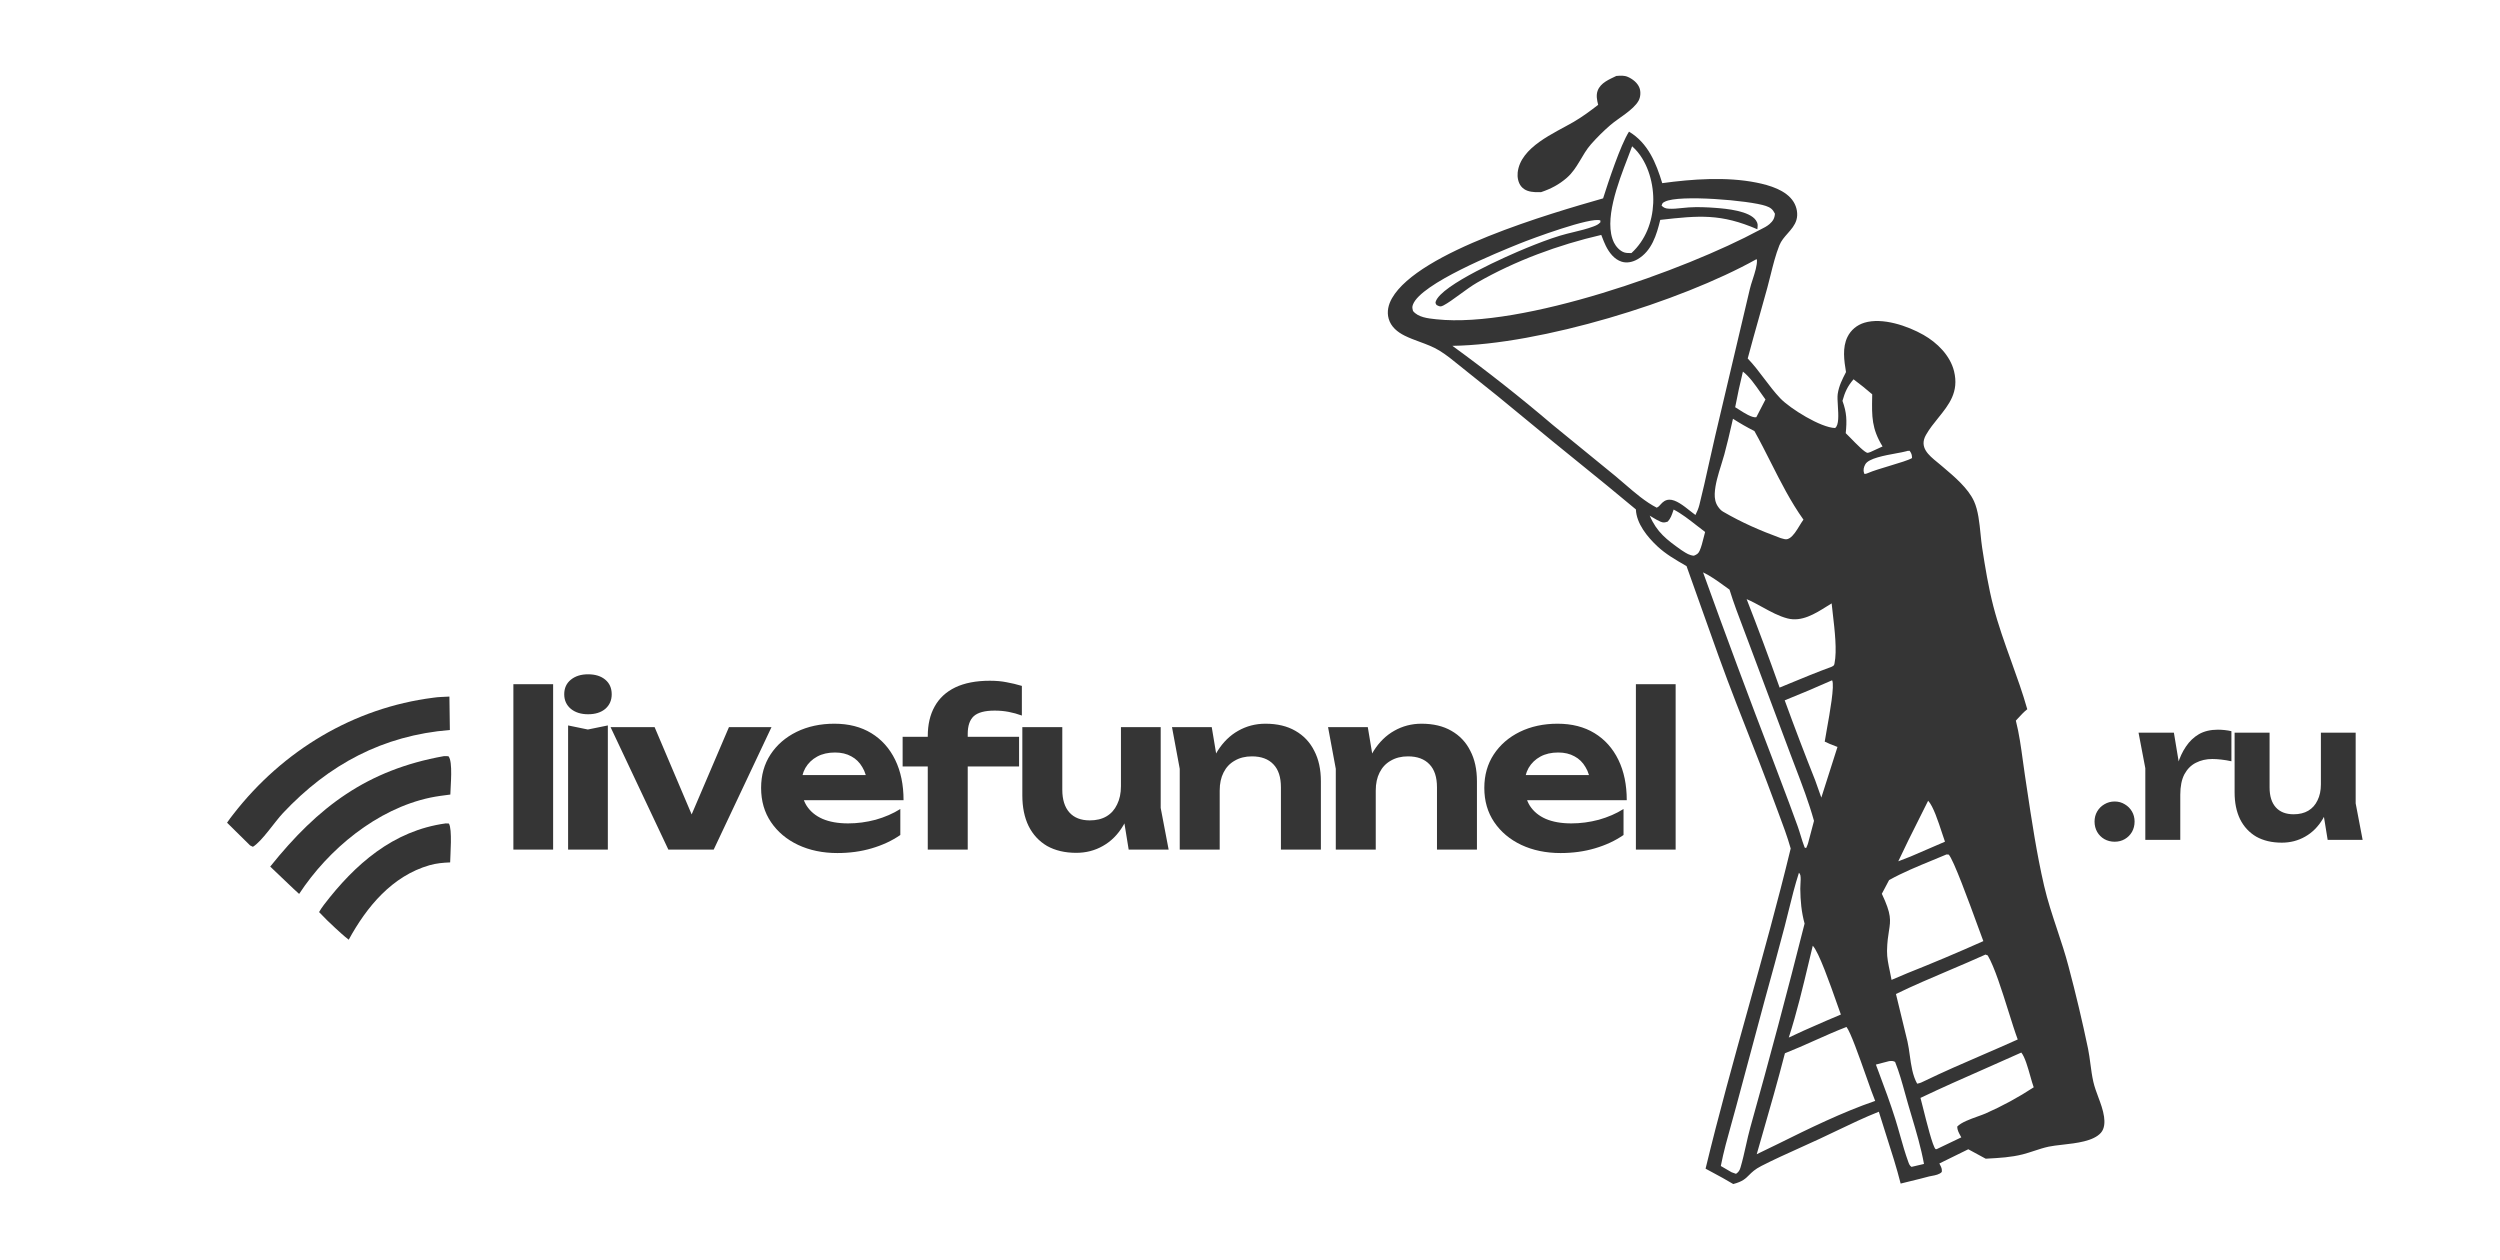 <svg width="1024" height="516" viewBox="0 0 1024 516" fill="none" xmlns="http://www.w3.org/2000/svg">
<path d="M662.028 31.116C663.648 30.984 665.213 30.828 666.758 31.499C668.718 32.35 670.758 33.946 671.528 35.998C672.128 37.603 671.988 39.788 671.138 41.292C668.993 45.095 662.943 48.35 659.568 51.266C656.808 53.648 654.148 56.292 651.728 59.018C647.928 63.302 646.253 68.878 641.853 72.755C638.653 75.576 635.218 77.359 631.193 78.712C630.413 78.739 629.633 78.743 628.848 78.7C626.658 78.581 624.528 78.132 623.073 76.341C621.848 74.834 621.438 72.577 621.638 70.691C622.768 60.174 636.708 54.525 644.578 49.926C648.128 47.852 651.358 45.454 654.608 42.943C654.128 41.077 653.703 38.996 654.403 37.134C655.628 33.88 659.133 32.537 662.028 31.116Z" fill="#353535"/>
<path d="M182.548 337.267L183.866 337.317C185.31 339.657 184.431 350.077 184.384 353.242C181.514 353.352 178.7 353.597 175.93 354.397C160.605 358.807 150.183 371.437 142.836 384.907C140.898 383.427 139.124 381.747 137.32 380.107C135.03 378.017 132.819 375.842 130.691 373.587C131.282 372.562 131.925 371.597 132.644 370.657C145.398 353.982 161.014 340.222 182.548 337.267Z" fill="#353535"/>
<path d="M181.757 309.727C182.276 309.657 183.151 309.742 183.684 309.757C185.584 311.872 184.514 322.097 184.461 325.447C181.719 325.802 178.95 326.137 176.244 326.707C154.401 331.337 134.54 347.812 122.522 366.152C120.973 364.797 119.5 363.332 117.998 361.927C115.546 359.615 113.106 357.29 110.679 354.952C130.367 330.387 150.394 315.357 181.757 309.727Z" fill="#353535"/>
<path d="M177.528 285.777C179.643 285.442 181.935 285.457 184.08 285.317L184.264 299.002C156.785 301.247 134.688 313.077 115.915 333.017C112.482 336.667 107.329 344.567 103.591 346.852L102.436 346.287L93 336.977C93.812 335.757 94.73 334.577 95.63 333.417C115.812 307.452 144.801 289.927 177.528 285.777Z" fill="#353535"/>
<path d="M807.118 464.032C807.798 464.117 808.263 464.262 808.878 464.567C816.498 468.387 823.613 468.097 831.633 465.882C833.303 465.417 835.128 464.632 836.848 464.887L836.318 465.607C834.318 466.457 832.323 467.262 830.218 467.827C824.683 469.312 815.288 471.392 810.138 468.147C808.453 467.087 807.568 465.952 807.118 464.032Z" fill="#858484"/>
<path d="M851.657 447.737C852.472 447.607 851.997 447.587 853.052 448.087C854.477 450.182 855.022 452.787 855.742 455.197C853.992 456.317 852.227 457.257 850.262 457.947C846.347 459.312 842.122 459.632 838.122 460.687C833.607 461.882 829.197 463.872 824.537 464.477C822.467 464.747 820.332 464.557 818.257 464.412C816.157 463.977 814.077 463.212 812.022 462.582C816.845 460.613 821.521 458.306 826.017 455.677C829.897 453.447 833.892 450.427 838.227 449.187C842.217 448.047 846.817 448.737 850.992 447.882C851.212 447.837 851.437 447.787 851.657 447.737Z" fill="#858484"/>
<path d="M725.782 168.475C731.527 172.835 756.968 183.973 759.263 187.681C760.053 188.961 760.128 190.454 759.708 191.879C758.363 196.439 753.823 198.999 750.013 201.252C746.703 203.269 744.262 205.916 741.682 208.756C734.892 197.634 730.168 185.175 722.948 174.355C724.098 172.473 724.922 170.497 725.782 168.475Z" fill="#858484"/>
<path d="M758.098 306.942C768.973 311.307 781.958 310.677 793.273 308.902L776.753 341.657C772.788 349.482 767.673 357.812 765.353 366.282C766.408 369.312 768.098 372.362 768.538 375.557C768.568 375.777 768.583 375.997 768.613 376.212C769.158 380.782 767.498 385.447 767.588 390.102C767.778 399.977 771.818 410.892 774.603 420.327L777.668 430.862C774.062 431.518 770.461 432.207 766.868 432.927C765.023 429.312 763.723 425.197 762.243 421.407L752.873 397.357C749.898 389.827 745.823 382.387 743.833 374.527C738.923 355.132 752.743 326.302 758.098 306.942Z" fill="#858484"/>
<path d="M820.617 299.122C822.247 300.707 823.317 314.787 823.797 318.152C825.847 332.577 827.972 347.707 831.482 361.827C834.432 373.702 838.567 385.272 841.682 397.112C845.647 412.167 849.078 427.352 853.088 442.402C848.318 442.882 843.572 443.382 838.782 443.537C837.562 440.507 836.547 437.397 835.492 434.312C833.467 429.542 832.093 424.297 830.378 419.377L819.617 389.257C811.379 366.305 802.647 343.533 793.427 320.957C795.702 316.552 798.082 312.172 800.032 307.607C807.332 305.752 814.077 302.832 820.617 299.122Z" fill="#858484"/>
<path d="M786.062 193.28C787.428 193.166 788.693 193.068 789.963 193.712C794.988 196.264 801.538 203.083 803.763 208.22C806.098 213.612 805.987 221.01 806.842 226.856C807.832 233.579 809.002 240.349 810.597 246.957C814.022 261.182 819.877 274.912 824.107 288.942C820.382 292.602 816.322 295.492 811.612 297.767C793.712 306.412 771.798 306.642 753.208 300.277C754.343 293.047 755.803 285.932 756.438 278.627C757.457 266.937 756.443 255.492 755.263 243.867C758.374 241.474 761.422 238.999 764.403 236.444C770.903 230.042 776.467 223.724 778.802 214.724C765.437 227.939 753.252 240.541 735.797 248.547C723.792 244.645 711.637 236.53 700.917 229.914C702.018 225.407 703.053 220.885 704.023 216.349C710.773 218.792 727.708 227.291 734.258 226.408C737.633 225.952 744.042 214.973 746.182 212.162C753.697 202.291 773.948 194.877 786.062 193.28Z" fill="#858484"/>
<path fill-rule="evenodd" clip-rule="evenodd" d="M667.238 53.922C675.033 58.578 678.343 66.779 680.853 75.02C693.183 73.324 707.138 72.342 719.398 74.784C724.698 75.84 731.657 77.85 734.657 82.699C735.978 84.836 736.538 87.653 735.818 90.092C735.178 92.267 733.707 93.933 732.227 95.609C730.906 97.105 729.577 98.609 728.828 100.49C727.297 104.323 726.241 108.575 725.207 112.736L725.207 112.736L725.207 112.736L725.207 112.737C724.782 114.447 724.361 116.141 723.913 117.785C722.82 121.783 721.697 125.772 720.574 129.76L720.574 129.763L720.573 129.767L720.573 129.767L720.572 129.768L720.572 129.768L720.572 129.769L720.572 129.769L720.572 129.77L720.572 129.77L720.572 129.771L720.571 129.771L720.571 129.772L720.571 129.772L720.571 129.773L720.571 129.773L720.571 129.774L720.571 129.774L720.57 129.775L720.57 129.775L720.57 129.776L720.57 129.776L720.57 129.777L720.57 129.777L720.57 129.778C718.972 135.455 717.374 141.132 715.863 146.833C718.333 149.401 720.48 152.246 722.626 155.09L722.627 155.09C724.72 157.864 726.813 160.637 729.203 163.149C733.228 167.383 745.833 175.187 751.653 175.312C753.281 174.158 753.02 169.94 752.79 166.234C752.671 164.308 752.56 162.521 752.728 161.374C753.208 158.08 754.589 155.39 756.085 152.477L756.123 152.403C755.353 147.713 754.553 142.409 756.733 137.985C758.128 135.16 760.608 133.123 763.608 132.198C770.998 129.92 781.373 133.483 787.863 137.177C793.488 140.376 798.813 145.641 800.383 152.077C802.459 160.573 798.26 165.775 793.886 171.193L793.886 171.193C792.109 173.394 790.303 175.631 788.878 178.139C786.008 183.193 789.942 186.41 793.535 189.347C793.986 189.716 794.431 190.08 794.858 190.443C795.222 190.754 795.597 191.071 795.979 191.394L795.981 191.396C800.528 195.244 806.155 200.006 808.563 205.315C810.273 209.091 810.777 214.136 811.247 218.842C811.44 220.767 811.626 222.635 811.888 224.337C813.118 232.314 814.452 240.477 816.467 248.297C818.432 255.908 821.116 263.363 823.802 270.825L823.802 270.826L823.802 270.826L823.802 270.826L823.802 270.827L823.802 270.827L823.802 270.827L823.803 270.828L823.803 270.828L823.803 270.828L823.803 270.829L823.803 270.829L823.803 270.829L823.803 270.829L823.803 270.83L823.803 270.83L823.803 270.83L823.803 270.831L823.804 270.831L823.804 270.831L823.804 270.832L823.804 270.832L823.804 270.832L823.804 270.833C826.148 277.345 828.495 283.863 830.368 290.497C828.95 291.623 827.719 292.964 826.492 294.3L826.492 294.3L826.488 294.305L826.486 294.307C826.222 294.595 825.958 294.882 825.693 295.167C827.056 300.522 827.822 306.138 828.579 311.688C828.849 313.668 829.118 315.639 829.413 317.587C829.667 319.272 829.921 320.962 830.175 322.654C832.186 336.066 834.226 349.667 837.268 362.822C838.667 368.862 840.642 374.807 842.619 380.759L842.619 380.759L842.619 380.76L842.619 380.761L842.62 380.761L842.62 380.762L842.62 380.762L842.62 380.763L842.62 380.764L842.62 380.764L842.621 380.765L842.621 380.766L842.621 380.766L842.621 380.767L842.621 380.768L842.622 380.768L842.622 380.769L842.622 380.77L842.622 380.77L842.622 380.771L842.622 380.771L842.623 380.772L842.623 380.773L842.623 380.773C844.283 385.77 845.945 390.771 847.268 395.837C850.24 407.001 852.907 418.243 855.268 429.552C855.682 431.614 855.961 433.72 856.239 435.824V435.824L856.24 435.825C856.565 438.286 856.891 440.744 857.433 443.122C857.918 445.244 858.688 447.307 859.457 449.373C860.438 452.004 861.42 454.638 861.818 457.397C862.133 459.572 862.078 462.242 860.538 463.982C857.474 467.448 850.531 468.23 844.77 468.879C842.653 469.117 840.695 469.338 839.148 469.667C837.144 470.096 835.171 470.745 833.199 471.393C831.653 471.902 830.108 472.41 828.548 472.812C823.803 474.033 818.917 474.299 814.046 474.564L813.338 474.602L806.213 470.737L794.363 476.562C794.477 476.802 794.589 477.021 794.694 477.225C795.169 478.154 795.505 478.81 795.358 480.027C794.449 481.062 792.693 481.387 791.195 481.663C790.855 481.726 790.528 481.786 790.228 481.852C787.665 482.552 785.076 483.183 782.49 483.812C781.16 484.136 779.832 484.459 778.508 484.792C776.854 478.262 774.779 471.793 772.708 465.338L772.707 465.336C771.64 462.01 770.574 458.687 769.568 455.362C763.671 457.702 757.905 460.465 752.156 463.219L752.155 463.219L752.154 463.22L752.153 463.221L752.152 463.221L752.151 463.222L752.15 463.222L752.148 463.223L752.147 463.223L752.146 463.224L752.145 463.224L752.144 463.225L752.143 463.226L752.142 463.226L752.141 463.227L752.14 463.227L752.139 463.228C749.86 464.319 747.583 465.41 745.303 466.472C742.636 467.715 739.949 468.926 737.262 470.138C731.947 472.534 726.626 474.932 721.443 477.582C718.786 478.939 717.547 480.182 716.431 481.3C714.99 482.745 713.757 483.981 709.943 484.982C707.084 483.253 704.132 481.667 701.184 480.084L701.184 480.084L701.184 480.083L701.183 480.083C700.322 479.621 699.461 479.158 698.603 478.692C703.93 456.619 710.019 434.715 716.109 412.81C722.142 391.11 728.175 369.409 733.467 347.542C732.064 342.575 730.226 337.684 728.399 332.823C727.85 331.362 727.302 329.904 726.768 328.447C722.774 317.585 718.561 306.856 714.339 296.103L714.335 296.095L714.332 296.087C713.307 293.476 712.281 290.863 711.258 288.247C706.184 275.27 701.537 262.119 696.891 248.974L696.889 248.969L696.887 248.963L696.882 248.95L696.881 248.948C694.868 243.251 692.855 237.555 690.808 231.875L690.289 231.576C686.252 229.249 682.281 226.96 678.848 223.751C674.748 219.915 670.278 214.447 670.063 208.656C662.278 202.122 654.38 195.722 646.482 189.322L646.481 189.322L646.48 189.321C639.627 183.767 632.773 178.214 625.993 172.572C617.617 165.594 609.149 158.727 600.592 151.972C599.637 151.223 598.674 150.44 597.703 149.649L597.702 149.649C595.088 147.522 592.408 145.341 589.628 143.634C587.067 142.06 584.263 141.027 581.459 139.994L581.459 139.994C579.39 139.231 577.32 138.469 575.348 137.489C572.373 136.01 569.738 133.847 568.798 130.543C567.973 127.639 568.698 124.696 570.168 122.134C581.173 102.966 635.448 87.317 656.628 81.255C658.698 74.736 663.733 59.405 667.238 53.922ZM781.363 184.673L782.193 184.648C782.968 185.749 783.138 186.268 783.173 187.613C781.859 188.443 778.022 189.598 774.069 190.787C770.649 191.817 767.142 192.872 765.108 193.766C764.698 193.979 764.331 194.047 763.898 194.126H763.898L763.891 194.128C763.835 194.138 763.777 194.149 763.718 194.16C763.692 194.102 763.664 194.046 763.636 193.989C763.587 193.889 763.538 193.788 763.503 193.682C763.098 192.459 763.428 191.25 764.038 190.161C765.4 187.745 771.905 186.558 776.673 185.688L776.673 185.688L776.674 185.688L776.674 185.687L776.674 185.687L776.675 185.687C778.347 185.382 779.805 185.116 780.753 184.849L781.363 184.673ZM721.077 160.731C718.934 157.65 716.612 154.31 713.898 152.207C712.715 157.041 711.658 161.906 710.728 166.795C711.134 167.032 711.643 167.359 712.214 167.726C714.451 169.163 717.642 171.214 719.383 170.894C720.664 168.488 721.916 166.067 723.138 163.63C722.465 162.727 721.781 161.743 721.077 160.731ZM789.768 327.977C791.859 330.199 793.924 336.509 795.441 341.144C795.904 342.559 796.316 343.818 796.662 344.757L782.622 350.812L777.532 352.792C780.256 346.953 783.154 341.183 786.048 335.417L786.048 335.417L786.049 335.416L786.049 335.416L786.049 335.416L786.049 335.415L786.049 335.415L786.05 335.415L786.05 335.414L786.05 335.414L786.05 335.414L786.05 335.413L786.05 335.413L786.051 335.412L786.051 335.412L786.051 335.412L786.051 335.411L786.052 335.41L786.056 335.402L786.056 335.401L786.057 335.4L786.057 335.399L786.058 335.398L786.058 335.397L786.059 335.396L786.059 335.395L786.06 335.395L786.06 335.394L786.061 335.393L786.061 335.392L786.061 335.391L786.062 335.39L786.062 335.389L786.063 335.388L786.063 335.387C787.303 332.918 788.543 330.449 789.768 327.977ZM719.866 93.34C719.847 93.516 719.826 93.704 719.808 93.907C704.898 87.474 696.098 88.236 680.038 90.064C678.543 96.191 676.578 102.804 670.728 106.2C668.793 107.322 666.418 107.878 664.238 107.193C661.188 106.237 659.088 103.437 657.733 100.687C657.177 99.563 656.716 98.378 656.26 97.202C656.133 96.876 656.006 96.55 655.878 96.226C638.443 100.256 620.543 106.833 605.023 115.765C602.849 117.016 600.358 118.834 597.963 120.583C595.467 122.405 593.075 124.152 591.253 125.101C590.052 125.724 589.697 125.552 588.734 125.086C588.634 125.037 588.527 124.986 588.413 124.932C588.313 124.737 588.227 124.596 588.158 124.484C587.959 124.16 587.899 124.063 588.063 123.548C590.258 116.684 617.793 104.628 625.243 101.579C629.658 99.772 634.373 97.942 638.928 96.549C640.774 95.984 642.68 95.525 644.589 95.065L644.589 95.065C647.317 94.408 650.051 93.749 652.628 92.779C653.798 92.339 654.678 91.968 655.538 91.02L655.513 90.298C651.783 88.714 627.308 97.795 622.543 99.724L622.527 99.73C613.238 103.487 582.046 116.102 578.753 124.725C578.369 125.736 578.482 126.195 578.706 127.109C578.727 127.196 578.75 127.287 578.773 127.383C580.854 129.982 584.88 130.411 588.063 130.75L588.398 130.786C623.408 134.549 690.278 110.625 720.678 94.226C720.847 94.141 721.017 94.055 721.188 93.97L721.188 93.97C722.454 93.338 723.757 92.687 724.823 91.759C726.193 90.564 726.913 89.356 727.008 87.52C726.118 85.718 725.208 85.006 723.308 84.355C716.678 82.088 687.728 79.638 681.968 82.594C680.959 83.11 680.958 83.115 680.595 84.222L680.588 84.244C681.523 85.114 682.133 85.382 683.433 85.477C685.205 85.607 687.116 85.403 688.985 85.204C689.926 85.104 690.856 85.004 691.753 84.95C695.388 84.727 699.048 84.871 702.678 85.148C707.038 85.48 716.673 86.338 719.278 90.326C720.062 91.525 719.99 92.191 719.866 93.34ZM685.523 208.707C688.765 210.385 691.911 212.848 694.953 215.229L694.954 215.229C696.124 216.145 697.279 217.049 698.418 217.892C698.196 218.66 697.992 219.485 697.784 220.326C697.33 222.164 696.856 224.079 696.143 225.644C695.598 226.832 694.963 227.123 693.818 227.619C692.049 227.496 690.696 226.616 689.275 225.692L689.275 225.691C689.061 225.553 688.846 225.413 688.628 225.274C682.733 221.079 678.658 218.056 675.728 211.215C676.091 211.427 676.46 211.65 676.832 211.875L676.833 211.876C677.898 212.521 678.994 213.185 680.098 213.659C681.328 214.185 681.888 214.053 683.118 213.635C684.299 212.347 684.782 210.908 685.316 209.316C685.351 209.214 685.386 209.11 685.421 209.006C685.454 208.907 685.488 208.807 685.523 208.707ZM766.858 161.503C764.358 159.381 761.853 157.309 759.213 155.363C756.768 158.171 755.663 160.626 754.673 164.193C756.438 169.013 756.523 172.347 756.013 177.424C756.405 177.779 757.105 178.498 757.95 179.366C760.366 181.849 763.973 185.556 765.003 185.483C765.281 185.463 765.746 185.289 766.066 185.17L766.066 185.17C766.113 185.152 766.158 185.136 766.198 185.121L771.098 182.865C766.612 175.567 766.699 170.565 766.838 162.633C766.845 162.263 766.851 161.886 766.858 161.503ZM773.763 434.647L773.969 434.627C774.954 434.531 775.252 434.502 776.228 434.952C777.897 439.089 779.117 443.507 780.322 447.87C780.733 449.36 781.142 450.844 781.568 452.307C782.037 453.925 782.52 455.547 783.003 457.172L783.004 457.176C784.927 463.636 786.868 470.158 788.063 476.752L782.953 477.952C782.205 477.489 781.929 476.727 781.635 475.915L781.633 475.907C780.35 472.399 779.315 468.734 778.283 465.082C777.641 462.81 777 460.544 776.303 458.322C774.263 451.828 771.873 445.439 769.487 439.061L769.486 439.06L769.486 439.06L769.486 439.059L769.486 439.058L769.485 439.058L769.485 439.057L769.485 439.057L769.485 439.056L769.485 439.055L769.484 439.055L769.484 439.054L769.484 439.053L769.484 439.053L769.475 439.031C769.104 438.038 768.732 437.045 768.363 436.052L773.763 434.647ZM752.432 411.094C749.67 403.248 744.938 389.807 742.508 387.372C741.986 389.531 741.471 391.694 740.955 393.858L740.953 393.867C738.466 404.308 735.97 414.785 732.683 424.987C733.678 424.532 734.672 424.068 735.667 423.604L735.668 423.603L735.67 423.603L735.671 423.602L735.672 423.601L735.673 423.601L735.675 423.6L735.676 423.6L735.677 423.599L735.678 423.599L735.68 423.598L735.681 423.598L735.682 423.597C737.735 422.638 739.791 421.678 741.873 420.797C745.902 419.002 749.953 417.253 754.023 415.552C753.646 414.543 753.096 412.98 752.432 411.094ZM748.238 298.935L748.238 298.936L748.238 298.937L748.238 298.94L748.237 298.945L748.237 298.946C747.861 301.035 747.551 302.758 747.408 303.767C748.777 304.464 750.219 305.018 751.655 305.57L751.656 305.57L751.656 305.57L751.657 305.57C751.983 305.695 752.308 305.82 752.633 305.947L746.013 326.702L743.533 319.707C739.2 308.819 735.028 297.868 731.018 286.857C737.537 284.233 744.01 281.494 750.433 278.642C751.515 280.723 749.504 291.9 748.238 298.935L748.238 298.935ZM669.878 61.23C669.442 60.774 668.988 60.334 668.518 59.914C668.018 61.29 667.423 62.832 666.782 64.495L666.782 64.495L666.781 64.497L666.781 64.497C662.71 75.06 656.753 90.513 661.102 99.404C661.893 101.014 663.548 102.841 665.308 103.393C666.226 103.681 667.242 103.666 668.197 103.652L668.248 103.651C674.028 98.347 676.827 90.925 677.162 83.16C677.488 75.624 675.143 66.828 669.878 61.23ZM721.886 248.684L721.886 248.684L721.886 248.684L721.886 248.684L721.886 248.684L721.886 248.684L721.886 248.684L721.887 248.684L721.887 248.685C725.229 250.523 728.598 252.376 732.128 253.297C737.966 254.82 743.396 251.42 748.284 248.361C748.947 247.945 749.6 247.537 750.243 247.147C750.37 248.437 750.541 249.903 750.724 251.473L750.724 251.474L750.724 251.474C751.493 258.072 752.48 266.534 751.418 271.727C751.259 272.504 751.17 272.558 750.759 272.808C750.651 272.874 750.521 272.953 750.363 273.062C744.379 275.252 738.467 277.696 732.567 280.135L732.566 280.135C731.353 280.637 730.14 281.138 728.928 281.637C724.621 269.487 720.119 257.407 715.423 245.402C717.59 246.321 719.732 247.499 721.886 248.684ZM831.618 440.797L831.618 440.797C830.583 437.132 829.396 432.931 827.927 431.127C822.984 433.361 818.017 435.549 813.049 437.737L813.042 437.74C804.195 441.637 795.345 445.535 786.627 449.697C786.82 450.382 787.157 451.732 787.582 453.432C789.079 459.424 791.663 469.764 792.812 470.672L793.227 470.702L803.347 465.862C803.229 465.639 803.107 465.418 802.986 465.198L802.986 465.197C802.333 464.014 801.694 462.853 801.672 461.462C803.28 459.728 807.004 458.395 810.133 457.275C811.326 456.848 812.433 456.452 813.302 456.077C820.153 453.048 826.745 449.464 833.012 445.362C832.573 444.176 832.113 442.548 831.618 440.797ZM697.573 234.436C700.619 235.888 703.441 237.931 706.211 239.936L706.213 239.937L706.22 239.943L706.222 239.944C706.953 240.473 707.681 241 708.407 241.512C710.085 246.944 712.131 252.315 714.168 257.664C714.991 259.824 715.812 261.981 716.607 264.137L733.407 309.022C734.052 310.736 734.706 312.45 735.361 314.166C738.138 321.441 740.929 328.751 743.013 336.232L740.562 345.482C740.42 345.963 740.21 346.432 740.002 346.896L740.001 346.896L740 346.9L739.922 347.074C739.893 347.139 739.864 347.205 739.835 347.27L739.797 347.357L739.198 347.172C738.568 345.567 738.067 343.926 737.566 342.285C737.168 340.981 736.77 339.678 736.307 338.392C734.067 332.139 731.708 325.914 729.351 319.693C728.242 316.766 727.133 313.84 726.037 310.912C716.282 285.52 706.794 260.027 697.573 234.436ZM737.443 358.552C737.378 358.152 737.128 357.757 736.848 357.472C735.178 362.631 733.867 367.945 732.561 373.239L732.561 373.24L732.56 373.24L732.56 373.241L732.56 373.241L732.56 373.242L732.56 373.242L732.56 373.243C732.047 375.321 731.535 377.396 731.003 379.457C728.328 389.618 725.581 399.76 722.763 409.882L711.093 453.372C710.479 455.68 709.832 457.992 709.182 460.309L709.182 460.31C707.577 466.04 705.964 471.799 704.843 477.592L709.243 480.147L711.073 480.802C712.173 480.037 712.553 479.422 712.938 478.117C713.78 475.266 714.441 472.316 715.103 469.361C715.678 466.792 716.255 464.218 716.953 461.702C724.719 434.002 732.121 406.201 739.158 378.307C737.848 373.472 737.458 369.037 737.398 364.027C737.39 363.418 737.431 362.747 737.473 362.062C737.548 360.85 737.625 359.593 737.443 358.552ZM709.823 171.523C712.693 173.369 715.557 175.021 718.607 176.557C720.951 180.74 723.122 185.039 725.294 189.34C729.374 197.417 733.458 205.503 738.698 212.849C738.154 213.574 737.614 214.459 737.055 215.378L737.055 215.378C735.888 217.292 734.635 219.347 733.088 220.382C731.947 221.143 731.198 220.925 730.149 220.62C729.906 220.549 729.647 220.474 729.362 220.405C720.867 217.269 713.557 214.119 705.722 209.555C704.897 209.073 704.242 208.3 703.687 207.501C702.613 205.966 702.282 204.076 702.352 202.238C702.494 198.45 703.783 194.326 705.004 190.417L705.005 190.416L705.005 190.415C705.463 188.948 705.912 187.511 706.287 186.134C707.425 181.973 708.391 177.76 709.356 173.553C709.511 172.876 709.667 172.199 709.823 171.523ZM764.389 440.879C761.488 432.668 757.958 422.672 756.323 420.637C751.882 422.352 747.541 424.29 743.203 426.226L743.203 426.226L743.202 426.227L743.202 426.227L743.202 426.227L743.201 426.227C739.192 428.017 735.185 429.806 731.102 431.417C728.205 442.694 724.979 453.902 721.757 465.097L721.757 465.099L721.751 465.118L721.746 465.137C721.013 467.682 720.281 470.227 719.552 472.772L728.133 468.612C740.928 462.262 754.568 455.572 768.073 450.932C767.263 449.017 765.913 445.194 764.389 440.879ZM797.253 349.992L798.162 350.017C800.039 351.748 806.594 369.706 810.224 379.649L810.224 379.649L810.224 379.65C811.207 382.342 811.975 384.446 812.378 385.482C802.111 390.072 791.749 394.445 781.297 398.597L774.778 401.362C774.579 400.18 774.323 398.978 774.065 397.766C773.477 395.005 772.879 392.195 772.927 389.457C772.995 385.807 773.385 383.359 773.708 381.335C774.411 376.92 774.793 374.526 770.802 366.092L773.768 360.487C779.347 357.377 785.43 354.877 791.429 352.413L791.432 352.412L791.433 352.411L791.435 352.411C793.39 351.607 795.336 350.808 797.253 349.992ZM814.177 391.347L813.258 390.987C808.322 393.22 803.339 395.338 798.357 397.456L798.355 397.456L798.354 397.457L798.354 397.457C791.044 400.564 783.736 403.67 776.583 407.137C778.196 413.619 779.771 420.111 781.307 426.612C781.714 428.406 781.98 430.333 782.25 432.289C782.81 436.342 783.386 440.518 785.268 443.877C786.443 443.662 787.257 443.322 788.307 442.757C796.043 439.009 803.99 435.574 811.929 432.142L811.93 432.142L811.93 432.141C816.794 430.039 821.655 427.938 826.463 425.767C825.335 422.743 824.044 418.631 822.663 414.237C819.983 405.706 816.969 396.112 814.177 391.347ZM719.643 106.46L719.448 106.162C688.138 123.655 631.038 141.134 594.903 141.656C608.989 151.901 622.676 162.685 635.933 173.984L661.368 194.75C662.683 195.829 664.025 196.989 665.393 198.171C669.566 201.778 673.978 205.591 678.618 207.955C679.363 207.559 679.54 207.355 680.012 206.811C680.056 206.76 680.103 206.706 680.153 206.649C681.128 205.542 682.148 204.737 683.698 204.67C686.352 204.556 689.66 207.186 692.303 209.289C693.09 209.915 693.818 210.494 694.453 210.94C695.143 209.606 695.698 208.26 696.068 206.804C697.459 201.29 698.691 195.716 699.923 190.143C700.785 186.245 701.647 182.348 702.563 178.473L716.713 118.475C716.98 117.291 717.429 115.904 717.897 114.46C718.804 111.66 719.781 108.642 719.643 106.46Z" fill="#353535"/>
<path d="M210.28 280.24H226.56V348H210.28V280.24ZM232.693 297.136L240.789 298.808L248.973 297.136V348H232.693V297.136ZM240.877 292.56C238.002 292.56 235.655 291.827 233.837 290.36C232.018 288.835 231.109 286.84 231.109 284.376C231.109 281.853 232.018 279.859 233.837 278.392C235.655 276.925 238.002 276.192 240.877 276.192C243.81 276.192 246.157 276.925 247.917 278.392C249.677 279.859 250.557 281.853 250.557 284.376C250.557 286.84 249.677 288.835 247.917 290.36C246.157 291.827 243.81 292.56 240.877 292.56ZM286.169 340.344L280.449 340.256L298.577 297.84H316.001L292.329 348H273.761L250.089 297.84H268.129L286.169 340.344ZM342.989 349.408C337.005 349.408 331.637 348.293 326.885 346.064C322.191 343.835 318.495 340.725 315.797 336.736C313.098 332.747 311.749 328.083 311.749 322.744C311.749 317.523 313.039 312.947 315.621 309.016C318.202 305.085 321.751 302.005 326.269 299.776C330.845 297.547 336.007 296.432 341.757 296.432C347.623 296.432 352.669 297.723 356.893 300.304C361.117 302.885 364.373 306.523 366.661 311.216C368.949 315.909 370.093 321.424 370.093 327.76H324.861V317.464H361.117L355.221 321.16C355.045 318.403 354.37 316.085 353.197 314.208C352.082 312.272 350.586 310.805 348.709 309.808C346.831 308.752 344.602 308.224 342.021 308.224C339.205 308.224 336.77 308.781 334.717 309.896C332.663 311.011 331.05 312.565 329.877 314.56C328.762 316.555 328.205 318.872 328.205 321.512C328.205 324.856 328.938 327.701 330.405 330.048C331.93 332.395 334.101 334.184 336.917 335.416C339.791 336.648 343.282 337.264 347.389 337.264C351.143 337.264 354.898 336.765 358.653 335.768C362.407 334.712 365.781 333.245 368.773 331.368V342.016C365.37 344.363 361.469 346.181 357.069 347.472C352.727 348.763 348.034 349.408 342.989 349.408ZM407.381 291.064C403.391 291.064 400.546 291.827 398.845 293.352C397.202 294.877 396.381 297.283 396.381 300.568V348H380.013V301.536C380.013 296.784 380.951 292.736 382.829 289.392C384.706 285.989 387.522 283.379 391.277 281.56C395.09 279.741 399.813 278.832 405.445 278.832C408.026 278.832 410.314 279.037 412.309 279.448C414.303 279.8 416.386 280.299 418.557 280.944V293.088C416.797 292.443 415.007 291.944 413.189 291.592C411.37 291.24 409.434 291.064 407.381 291.064ZM369.717 313.944V301.8H417.413V313.944H369.717ZM440.836 349.32C436.201 349.32 432.212 348.381 428.868 346.504C425.583 344.568 423.06 341.84 421.3 338.32C419.599 334.8 418.748 330.635 418.748 325.824V297.84H435.116V323.448C435.116 327.496 436.084 330.605 438.02 332.776C439.956 334.947 442.743 336.032 446.38 336.032C449.079 336.032 451.367 335.475 453.244 334.36C455.121 333.245 456.559 331.632 457.556 329.52C458.612 327.408 459.14 324.915 459.14 322.04L464.244 324.768C463.657 330.048 462.249 334.536 460.02 338.232C457.849 341.869 455.092 344.627 451.748 346.504C448.463 348.381 444.825 349.32 440.836 349.32ZM462.308 348L459.14 328.464V297.84H475.42V330.928L478.676 348H462.308ZM480.051 297.84H496.331L499.587 317.376V348H483.219V314.912L480.051 297.84ZM518.331 296.432C523.142 296.432 527.219 297.4 530.563 299.336C533.966 301.272 536.547 304 538.307 307.52C540.126 310.981 541.035 315.147 541.035 320.016V348H524.667V322.48C524.667 318.315 523.64 315.176 521.587 313.064C519.534 310.893 516.6 309.808 512.787 309.808C510.088 309.808 507.742 310.395 505.747 311.568C503.752 312.683 502.227 314.296 501.171 316.408C500.115 318.461 499.587 320.925 499.587 323.8L494.395 321.072C495.04 315.733 496.478 311.245 498.707 307.608C500.995 303.971 503.811 301.213 507.155 299.336C510.558 297.4 514.283 296.432 518.331 296.432ZM543.971 297.84H560.251L563.507 317.376V348H547.139V314.912L543.971 297.84ZM582.251 296.432C587.062 296.432 591.139 297.4 594.483 299.336C597.886 301.272 600.467 304 602.227 307.52C604.046 310.981 604.955 315.147 604.955 320.016V348H588.587V322.48C588.587 318.315 587.561 315.176 585.507 313.064C583.454 310.893 580.521 309.808 576.707 309.808C574.009 309.808 571.662 310.395 569.667 311.568C567.673 312.683 566.147 314.296 565.091 316.408C564.035 318.461 563.507 320.925 563.507 323.8L558.315 321.072C558.961 315.733 560.398 311.245 562.627 307.608C564.915 303.971 567.731 301.213 571.075 299.336C574.478 297.4 578.203 296.432 582.251 296.432ZM639.215 349.408C633.231 349.408 627.863 348.293 623.111 346.064C618.418 343.835 614.722 340.725 612.023 336.736C609.325 332.747 607.975 328.083 607.975 322.744C607.975 317.523 609.266 312.947 611.847 309.016C614.429 305.085 617.978 302.005 622.495 299.776C627.071 297.547 632.234 296.432 637.983 296.432C643.85 296.432 648.895 297.723 653.119 300.304C657.343 302.885 660.599 306.523 662.887 311.216C665.175 315.909 666.319 321.424 666.319 327.76H621.087V317.464H657.343L651.447 321.16C651.271 318.403 650.597 316.085 649.423 314.208C648.309 312.272 646.813 310.805 644.935 309.808C643.058 308.752 640.829 308.224 638.247 308.224C635.431 308.224 632.997 308.781 630.943 309.896C628.89 311.011 627.277 312.565 626.103 314.56C624.989 316.555 624.431 318.872 624.431 321.512C624.431 324.856 625.165 327.701 626.631 330.048C628.157 332.395 630.327 334.184 633.143 335.416C636.018 336.648 639.509 337.264 643.615 337.264C647.37 337.264 651.125 336.765 654.879 335.768C658.634 334.712 662.007 333.245 664.999 331.368V342.016C661.597 344.363 657.695 346.181 653.295 347.472C648.954 348.763 644.261 349.408 639.215 349.408ZM670.063 280.24H686.343V348H670.063V280.24Z" fill="#353535"/>
<path d="M866.165 344.77C864.625 344.77 863.213 344.411 861.93 343.692C860.698 342.973 859.723 341.998 859.004 340.766C858.285 339.483 857.926 338.071 857.926 336.531C857.926 334.991 858.285 333.605 859.004 332.373C859.723 331.141 860.698 330.166 861.93 329.447C863.213 328.677 864.625 328.292 866.165 328.292C867.705 328.292 869.091 328.677 870.323 329.447C871.555 330.166 872.53 331.141 873.249 332.373C873.968 333.605 874.327 334.991 874.327 336.531C874.327 338.071 873.968 339.483 873.249 340.766C872.53 341.998 871.555 342.973 870.323 343.692C869.091 344.411 867.705 344.77 866.165 344.77ZM875.949 300.11H890.425L893.043 315.895V344H878.721V314.663L875.949 300.11ZM913.987 299.494V311.814C912.601 311.506 911.215 311.275 909.829 311.121C908.494 310.967 907.262 310.89 906.133 310.89C903.669 310.89 901.436 311.403 899.434 312.43C897.483 313.405 895.917 314.971 894.737 317.127C893.607 319.283 893.043 322.081 893.043 325.52L890.194 321.978C890.553 318.847 891.143 315.895 891.965 313.123C892.786 310.351 893.915 307.913 895.353 305.808C896.79 303.652 898.561 301.958 900.666 300.726C902.822 299.494 905.414 298.878 908.443 298.878C909.315 298.878 910.239 298.929 911.215 299.032C912.19 299.135 913.114 299.289 913.987 299.494ZM934.622 345.155C930.567 345.155 927.076 344.334 924.15 342.691C921.276 340.997 919.068 338.61 917.528 335.53C916.04 332.45 915.295 328.805 915.295 324.596V300.11H929.617V322.517C929.617 326.059 930.464 328.78 932.158 330.679C933.852 332.578 936.291 333.528 939.473 333.528C941.835 333.528 943.837 333.04 945.479 332.065C947.122 331.09 948.38 329.678 949.252 327.83C950.176 325.982 950.638 323.8 950.638 321.285L955.104 323.672C954.591 328.292 953.359 332.219 951.408 335.453C949.509 338.636 947.096 341.048 944.17 342.691C941.296 344.334 938.113 345.155 934.622 345.155ZM953.41 344L950.638 326.906V300.11H964.883V329.062L967.732 344H953.41Z" fill="#353535"/>
</svg>
